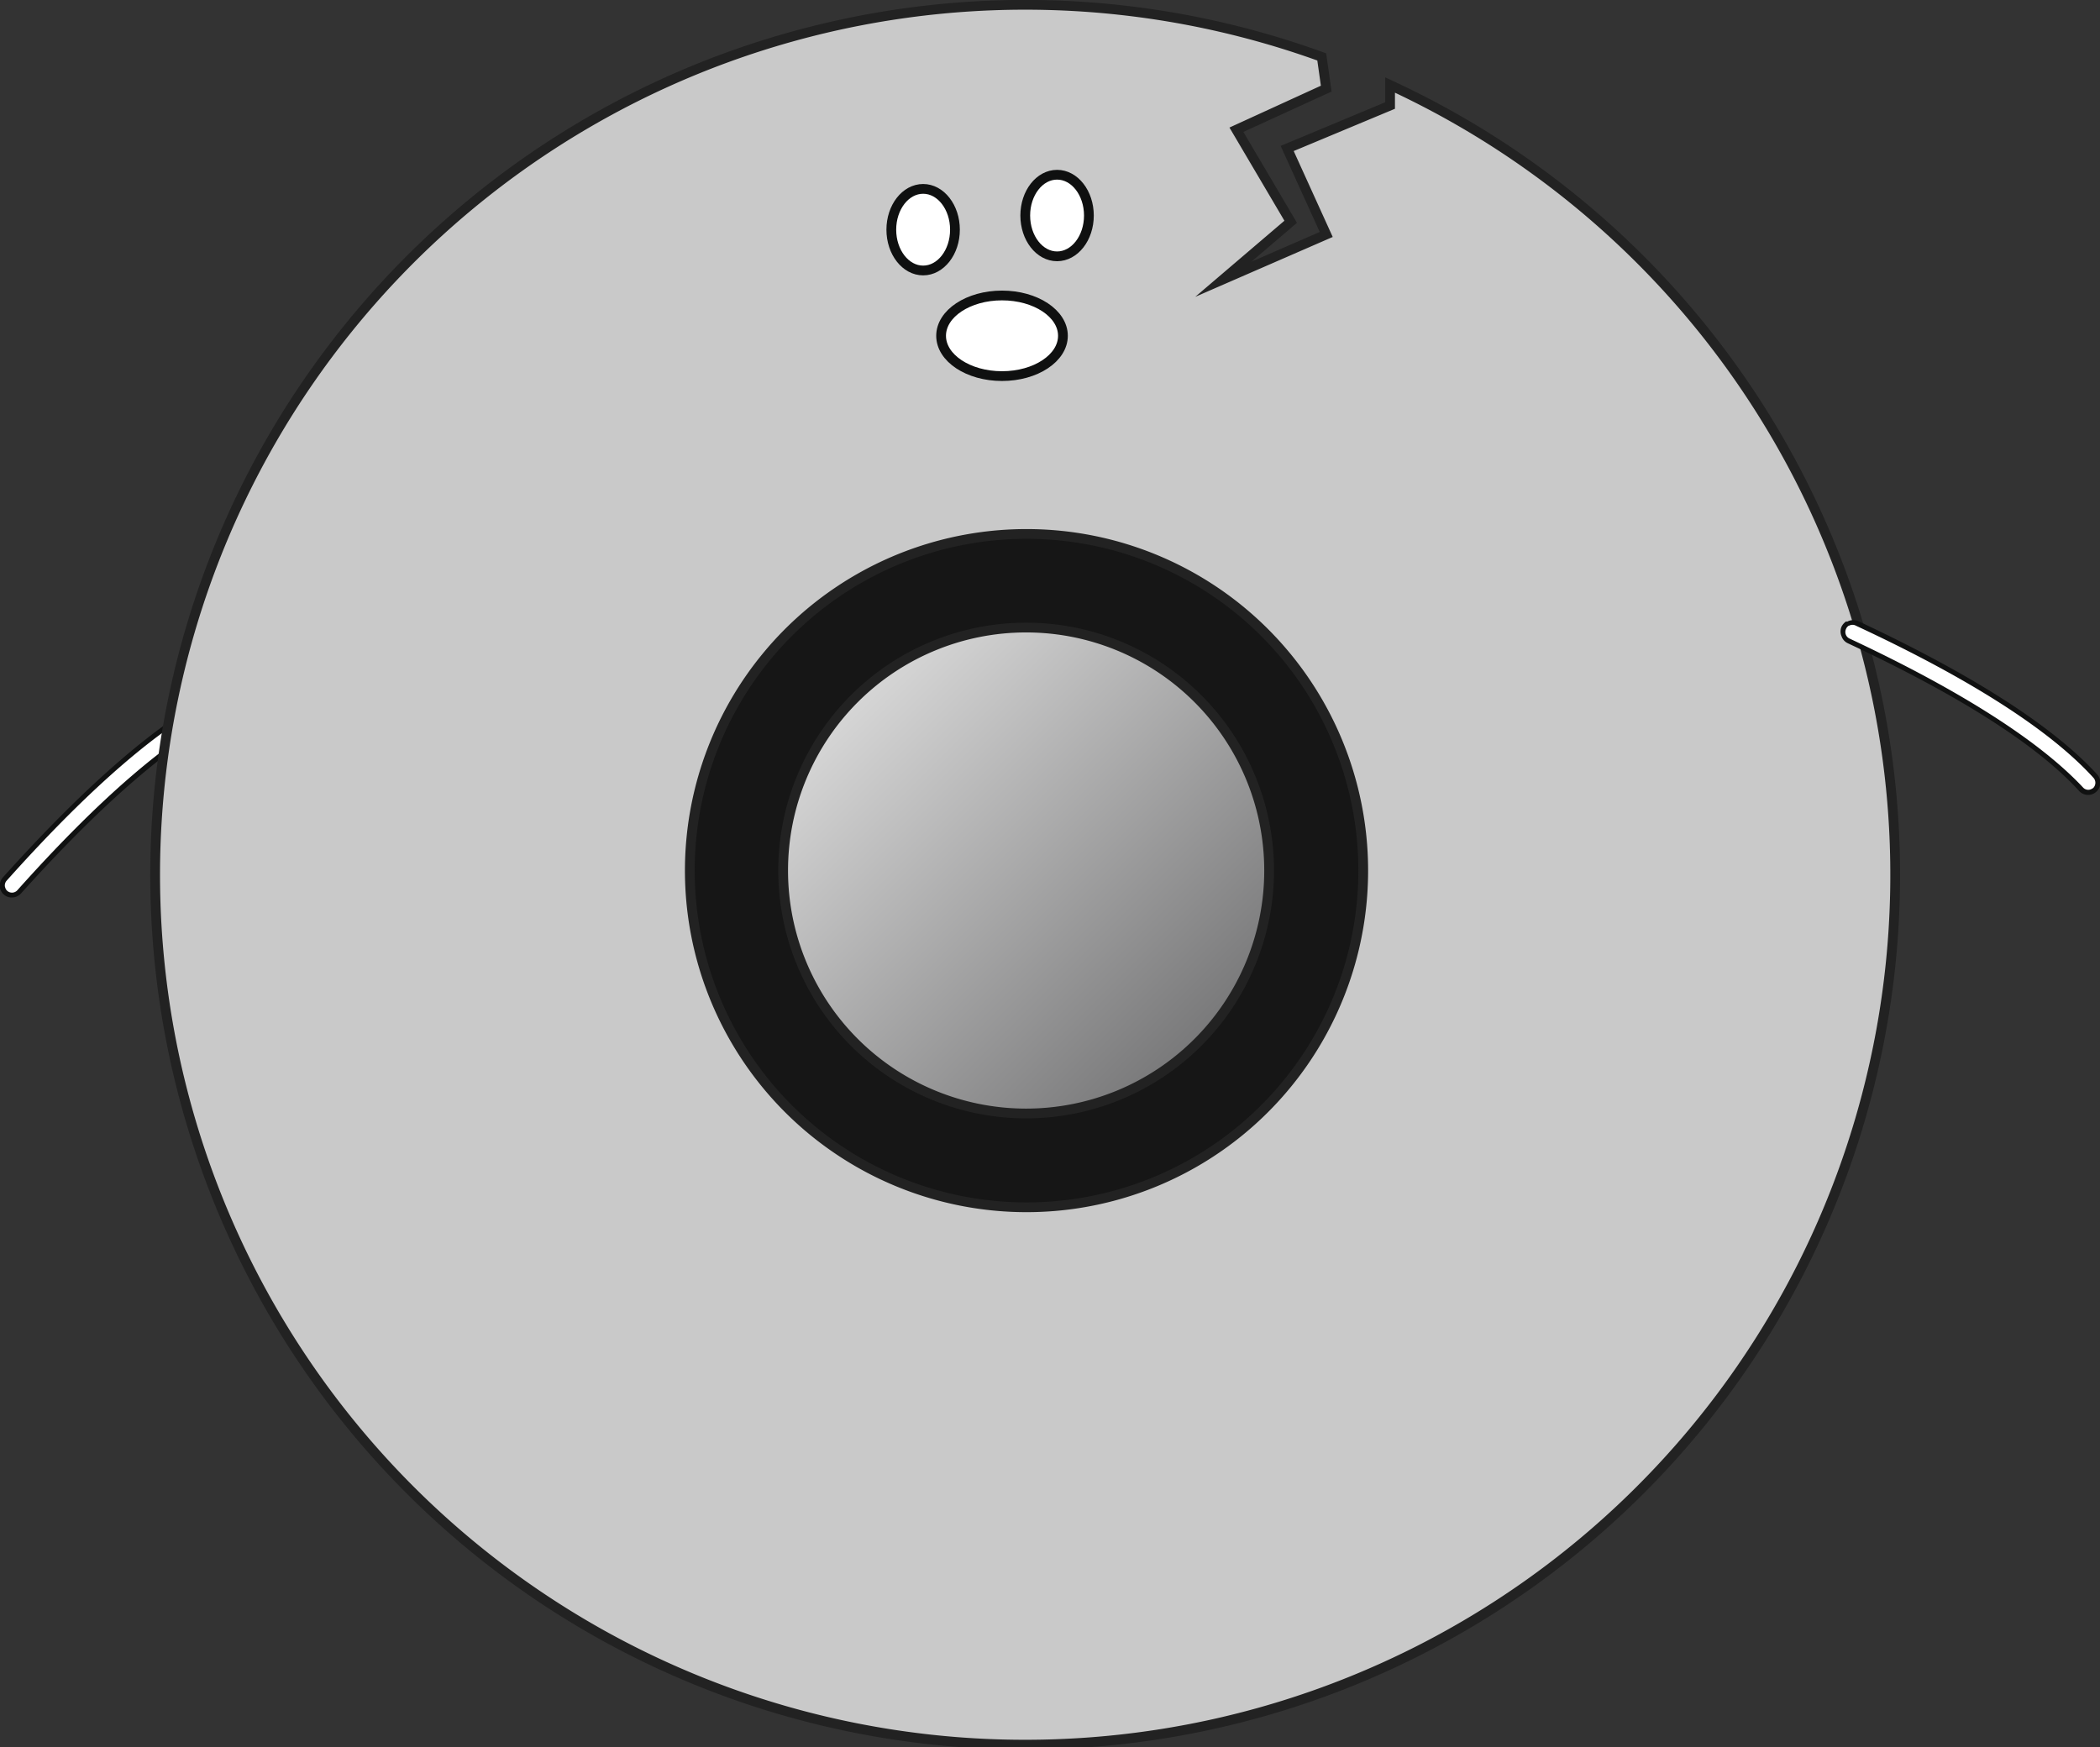 <svg xmlns="http://www.w3.org/2000/svg" xmlns:xlink="http://www.w3.org/1999/xlink" viewBox="0 0 215.11 179"><rect x="0" y="0" width="215.11" height="179" fill="#333333" stroke="none"/><defs><linearGradient id="무제_그라디언트_241" x1="87.55" y1="801.33" x2="122.75" y2="766.13" gradientTransform="matrix(1, 0, 0, -1, 0, 872.92)" gradientUnits="userSpaceOnUse"><stop offset="0" stop-color="#d6d6d6"/><stop offset="1" stop-color="#79797a"/></linearGradient></defs><g id="레이어_2" data-name="레이어 2"><g id="레이어_1-2" data-name="레이어 1"><g id="b"><path d="M23.89,71.83A1,1,0,0,1,23.36,73C17.63,75.73,10.44,81.92,2,91.38a1,1,0,0,1-1.42.08,1.12,1.12,0,0,1-.3-.5,1,1,0,0,1,.22-.91c8.63-9.66,16-16,22-18.87a1,1,0,0,1,.76,0,1,1,0,0,1,.58.51,1.46,1.46,0,0,1,.07.19Z" style="fill:#fff"/><path d="M.52,90.89a.72.72,0,0,1,.17-.68c8.61-9.63,16-16,21.92-18.8a.7.7,0,0,1,1,.49.73.73,0,0,1-.4.86c-5.75,2.77-13,9-21.45,18.46a.74.74,0,0,1-1,.06.7.7,0,0,1-.23-.37M0,91H0a1.25,1.25,0,0,0,.38.63,1.21,1.21,0,0,0,.91.31,1.25,1.25,0,0,0,.86-.41C10.61,82.12,17.76,76,23.46,73.22a1.24,1.24,0,0,0,.67-1.43,1.13,1.13,0,0,0-.08-.24,1.21,1.21,0,0,0-.71-.64,1.19,1.19,0,0,0-1,0C16.39,73.84,9,80.2.31,89.87A1.29,1.29,0,0,0,0,91H0Z" style="fill:#101111"/><path d="M142.39,8.71v2.1l-10.54,4.4,4,8.81-10.54,4.59,6.9-5.89-5.56-9.43,9.2-4.21-.46-3.25a89.12,89.12,0,1,0,7,2.88Z" style="fill:#c9c9c9;stroke:#222;stroke-miterlimit:10"/><path d="M139.64,89.18A34.49,34.49,0,1,1,105.15,54.7a34.49,34.49,0,0,1,34.49,34.48Z" style="fill:#161616;stroke:#222;stroke-miterlimit:10"/><path d="M130,89.18a24.89,24.89,0,1,1-24.89-24.89A24.89,24.89,0,0,1,130,89.18Z" style="stroke:#222;stroke-miterlimit:10;fill:url(#무제_그라디언트_241)"/><path d="M214.38,81a1,1,0,0,1-1.25-.18c-4.28-4.69-12.28-9.8-23.77-15.19a1,1,0,0,1-.51-.56,1,1,0,0,1,0-.77,1,1,0,0,1,1.33-.48c11.73,5.49,19.93,10.76,24.39,15.65a1,1,0,0,1,.26.72,1,1,0,0,1-.33.7.83.83,0,0,1-.16.12Z" style="fill:#fff"/><path d="M189.41,64.1a.72.72,0,0,1,.7,0C201.8,69.54,210,74.8,214.42,79.66a.76.76,0,0,1,0,1.06.57.57,0,0,1-.13.08.72.72,0,0,1-.93-.14C209,76,201,70.82,189.46,65.42a.74.74,0,0,1-.36-1,.67.67,0,0,1,.29-.33m-.26-.44h0a1.34,1.34,0,0,0-.49.54,1.23,1.23,0,0,0,0,1,1.21,1.21,0,0,0,.64.71c11.47,5.37,19.43,10.45,23.69,15.13a1.25,1.25,0,0,0,1.56.23,1,1,0,0,0,.2-.15,1.23,1.23,0,0,0,.41-.86,1.22,1.22,0,0,0-.32-.91c-4.48-4.91-12.71-10.2-24.46-15.7a1.28,1.28,0,0,0-1.17.06h0Z" style="fill:#101111"/></g><ellipse cx="102.64" cy="34.4" rx="6.24" ry="4.13" style="fill:#fff;stroke:#0f1010;stroke-miterlimit:10"/><ellipse cx="94.56" cy="23.53" rx="3.26" ry="4.18" style="fill:#fff;stroke:#0f1010;stroke-miterlimit:10"/><ellipse cx="108.28" cy="22.08" rx="3.26" ry="4.18" style="fill:#fff;stroke:#0f1010;stroke-miterlimit:10"/></g></g></svg>